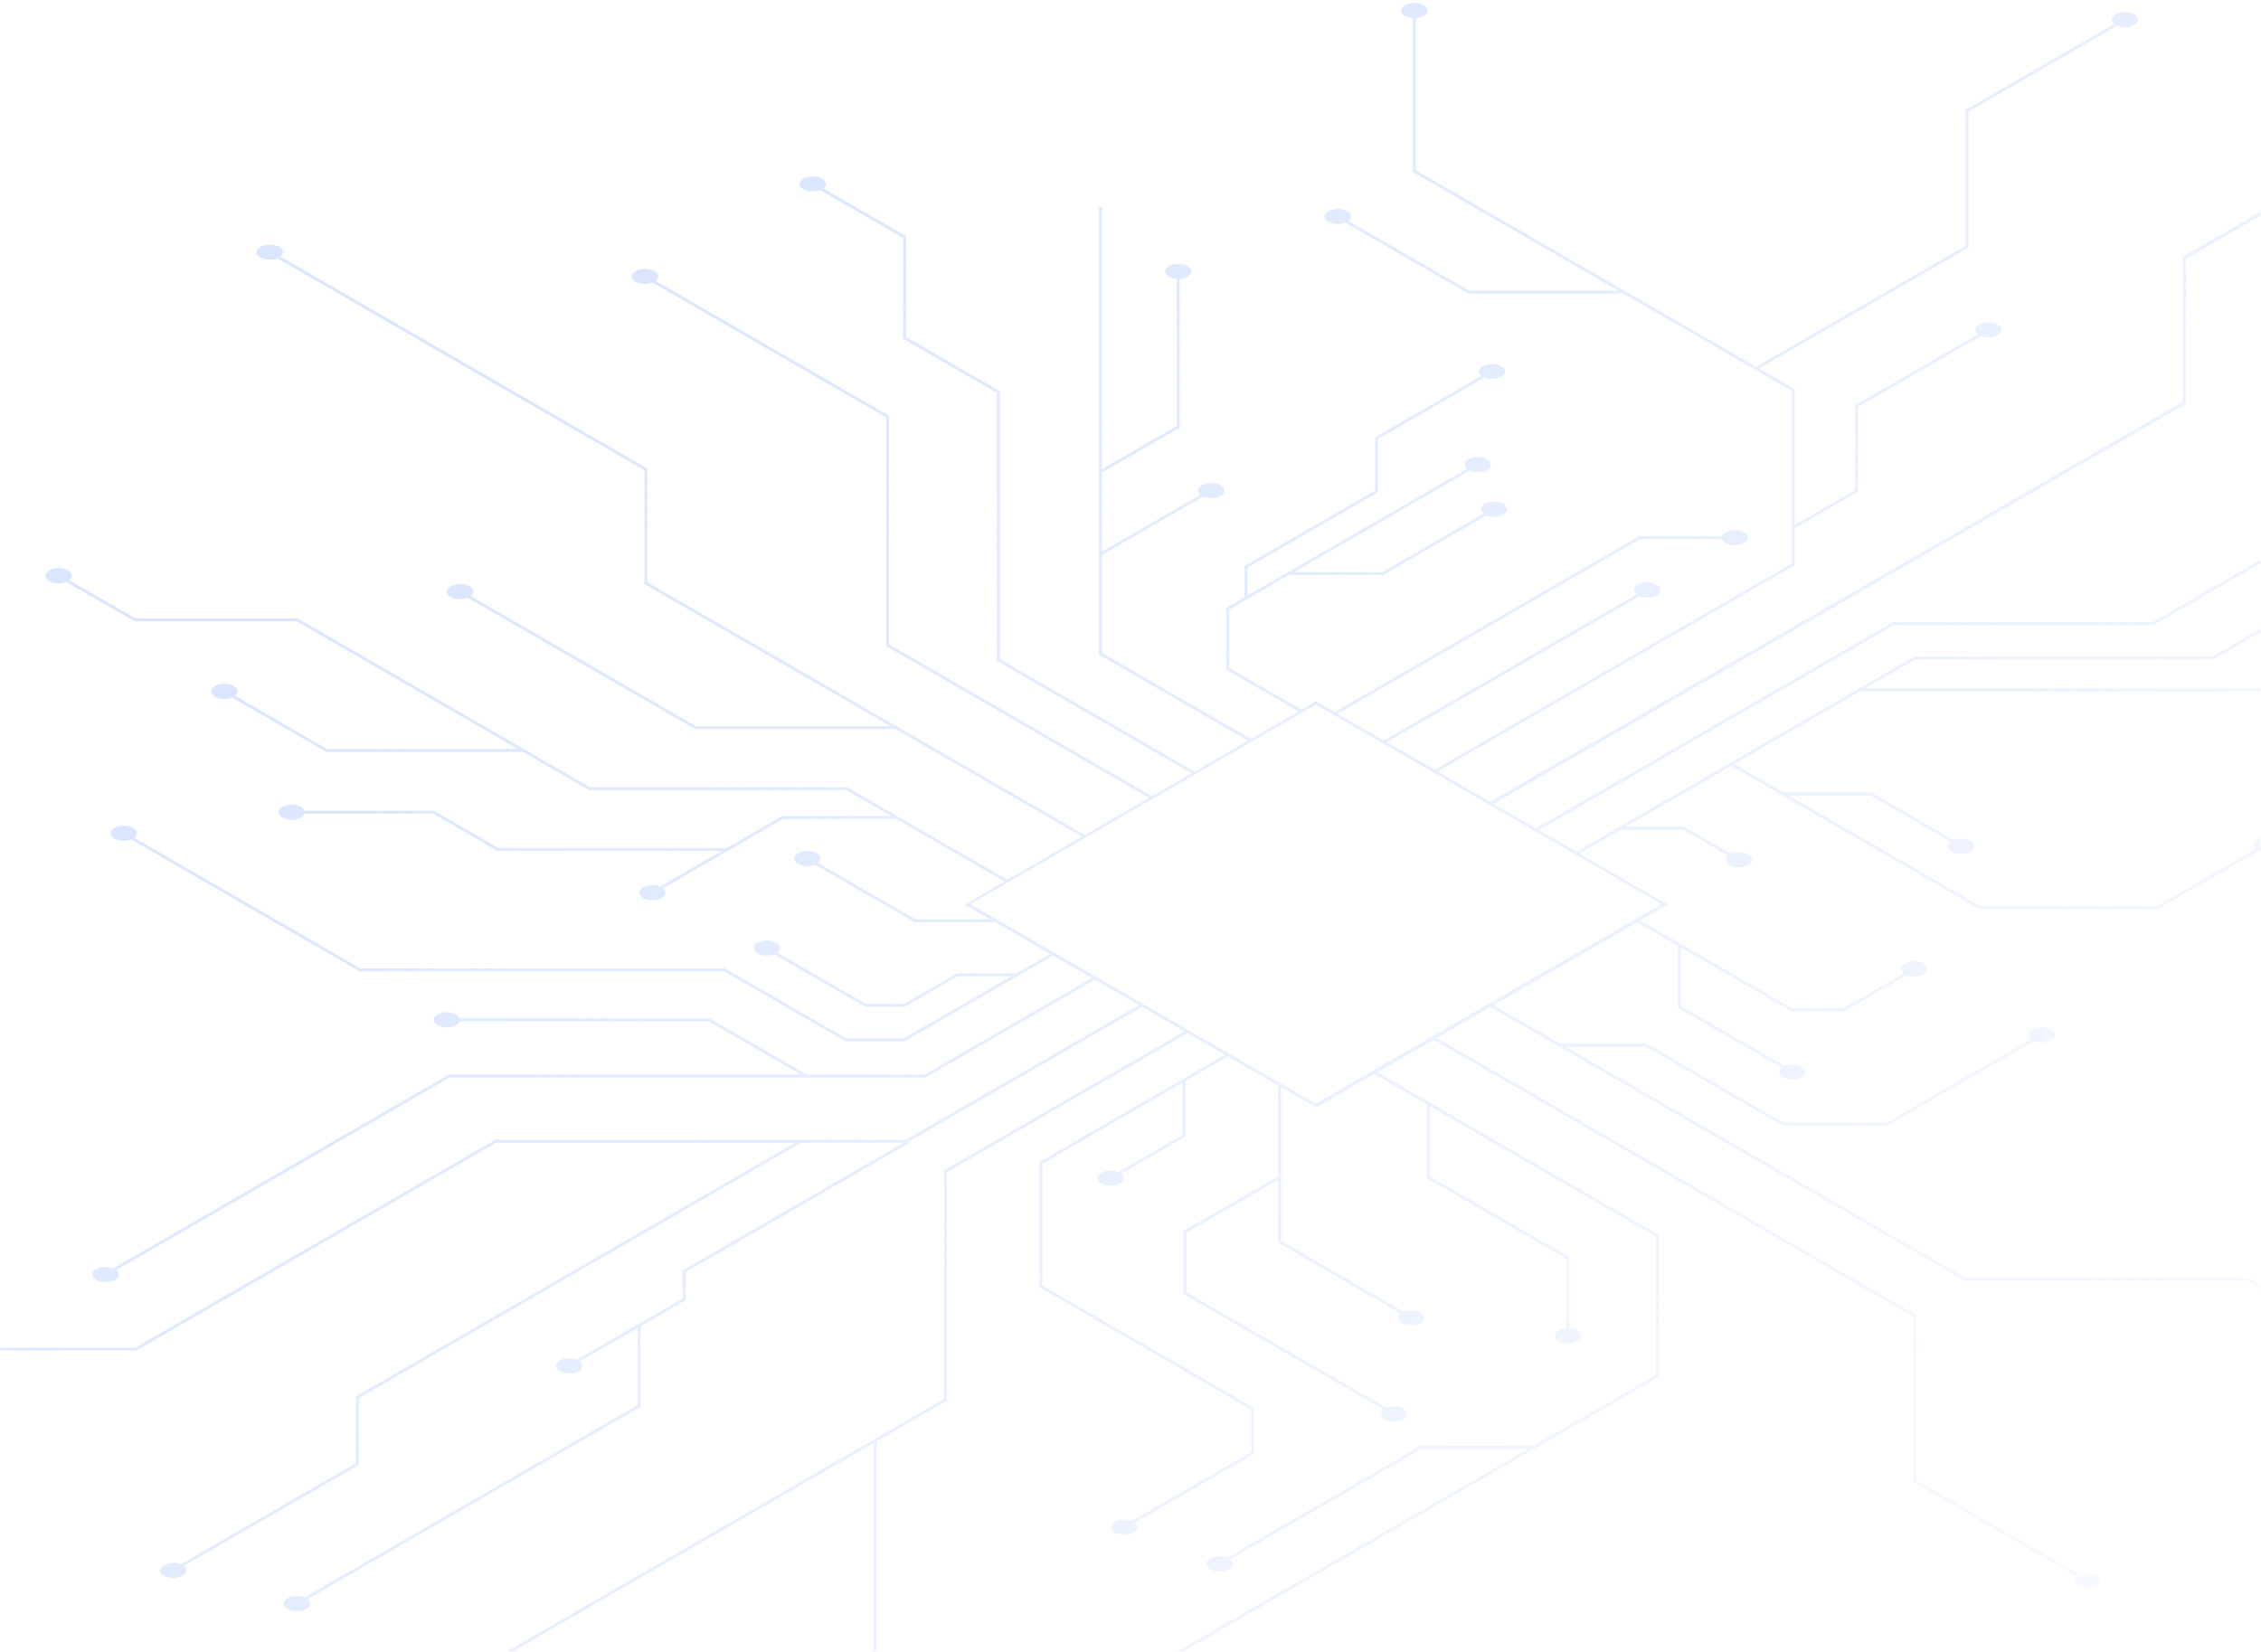 <svg width="750" height="548" viewBox="0 0 750 548" fill="none" xmlns="http://www.w3.org/2000/svg">
<mask id="mask0_1126_23311" style="mask-type:alpha" maskUnits="userSpaceOnUse" x="0" y="0" width="750" height="548">
<rect width="750" height="548" fill="#D9D9D9"/>
</mask>
<g mask="url(#mask0_1126_23311)">
<path d="M749.86 70.277L724.009 85.208V133.337L494.296 266.024L476.84 255.947L595.328 187.509V175.267L616.327 163.13V134.996L657.067 111.473C658.778 112.189 661.169 112.102 662.706 111.211C664.416 110.233 664.416 108.627 662.706 107.649C660.995 106.671 658.237 106.671 656.526 107.649C654.99 108.539 654.851 109.919 656.09 110.914L615.349 134.455V162.588L595.328 174.149V129.094L595.083 128.954L583.51 122.266L652.965 82.152V37.027L702.312 8.527C704.022 9.243 706.414 9.155 707.95 8.265C709.661 7.287 709.661 5.68 707.95 4.702C706.239 3.724 703.481 3.724 701.771 4.702C700.235 5.593 700.095 6.972 701.334 7.968L651.988 36.468V81.593L582.533 121.707L469.614 56.481V6.012C470.556 5.942 471.482 5.715 472.215 5.296C473.925 4.318 473.925 2.711 472.215 1.733C470.504 0.756 467.746 0.756 466.035 1.733C464.325 2.711 464.325 4.318 466.035 5.296C466.769 5.715 467.694 5.942 468.636 6.012V57.04L468.881 57.18L536.8 96.42H487.296L447.271 73.298C448.51 72.32 448.371 70.923 446.835 70.033C445.124 69.055 442.366 69.055 440.655 70.033C438.945 71.011 438.945 72.617 440.655 73.595C442.191 74.486 444.583 74.556 446.293 73.857L487.034 97.398H538.475L594.368 129.67V186.967L475.88 255.406L459.996 246.238L543.852 197.795C545.562 198.511 547.954 198.423 549.49 197.533C551.2 196.555 551.2 194.948 549.49 193.97C547.779 192.992 545.021 192.992 543.311 193.97C541.775 194.861 541.635 196.24 542.874 197.236L459.018 245.679L443.675 236.825L543.974 178.882H571.239C571.396 179.353 571.798 179.807 572.444 180.174C574.154 181.152 576.912 181.152 578.623 180.174C580.333 179.196 580.333 177.589 578.623 176.611C576.912 175.634 574.154 175.634 572.444 176.611C571.815 176.978 571.414 177.432 571.257 177.904H543.729L543.625 177.974L442.715 236.266L436.518 232.686L436.274 232.826L431.753 235.445L407.717 221.562V202.248L427.581 190.774V190.827H458.739L493.039 171.006C494.75 171.722 497.141 171.634 498.677 170.744C500.388 169.766 500.388 168.159 498.677 167.181C496.966 166.203 494.209 166.203 492.498 167.181C490.962 168.072 490.822 169.451 492.061 170.447L458.477 189.849H429.187L487.558 156.127C489.269 156.895 491.747 156.843 493.318 155.935C495.029 154.957 495.029 153.35 493.318 152.372C491.608 151.394 488.85 151.394 487.139 152.372C485.638 153.245 485.463 154.573 486.598 155.568L413.791 197.62V188.329L457.116 163.304V145.631L492.376 125.269C494.086 125.985 496.478 125.898 498.014 125.007C499.724 124.029 499.724 122.423 498.014 121.445C496.303 120.467 493.545 120.467 491.835 121.445C490.298 122.335 490.159 123.715 491.398 124.71L456.138 145.09V162.763L412.814 187.788V198.214L406.739 201.724V222.173L430.776 236.057L414.978 245.173L365.527 216.603V184.138L399.111 164.736C400.822 165.505 403.301 165.452 404.872 164.544C406.582 163.566 406.582 161.96 404.872 160.982C403.161 160.004 400.403 160.004 398.693 160.982C397.191 161.855 397.017 163.182 398.151 164.178L365.527 183.021V156.791L391.309 141.912V92.56C392.251 92.49 393.177 92.263 393.91 91.844C395.62 90.866 395.62 89.26 393.91 88.282C392.199 87.304 389.441 87.304 387.731 88.282C386.02 89.26 386.02 90.866 387.731 91.844C388.464 92.263 389.389 92.49 390.331 92.56V141.335L365.527 155.655V68.653H364.55V217.196L414.001 245.766L396.266 256.017L331.629 218.681V129.775L300.558 111.822V78.38L273.118 62.541C274.358 61.563 274.218 60.166 272.682 59.275C270.971 58.297 268.213 58.297 266.503 59.275C264.792 60.253 264.792 61.86 266.503 62.838C268.039 63.728 270.43 63.798 272.141 63.1L299.581 78.939V112.381L330.651 130.334V219.24L395.289 256.576L382.145 264.173L294.92 213.791V137.93L294.676 137.79L217.471 93.189C218.71 92.211 218.57 90.814 217.034 89.923C215.324 88.945 212.566 88.945 210.855 89.923C209.144 90.901 209.144 92.508 210.855 93.486C212.391 94.376 214.782 94.446 216.493 93.748L293.943 138.489V214.35L294.187 214.489L381.167 264.732L359.872 277.043L214.748 193.219V155.463L214.503 155.324L93.014 85.138C94.253 84.16 94.113 82.763 92.577 81.873C90.867 80.895 88.109 80.895 86.398 81.873C84.687 82.851 84.687 84.457 86.398 85.435C87.934 86.326 90.325 86.396 92.036 85.697L213.788 156.022V193.778L214.032 193.918L295.409 240.929H230.859L156.132 197.76C157.372 196.764 157.232 195.385 155.696 194.494C153.985 193.516 151.227 193.516 149.517 194.494C147.806 195.472 147.806 197.079 149.517 198.056C151.053 198.947 153.444 199.017 155.155 198.318L230.597 241.907H297.102L358.912 277.602L334.16 291.905L281.043 261.221H195.739L98.722 205.182H44.907L22.965 192.503C24.204 191.525 24.065 190.128 22.529 189.237C20.818 188.26 18.06 188.26 16.349 189.237C14.639 190.215 14.639 191.822 16.349 192.8C17.886 193.691 20.277 193.76 21.988 193.062L44.645 206.142H98.46L171.772 248.491H108.444L77.95 230.87C79.189 229.892 79.049 228.495 77.513 227.604C75.802 226.626 73.045 226.626 71.334 227.604C69.623 228.582 69.623 230.189 71.334 231.167C72.87 232.058 75.261 232.127 76.972 231.429L108.182 249.451H173.466L195.477 262.164H280.781L295.653 270.756H259.398L259.294 270.826L241.105 281.339H165.314L143.931 268.993H101.06C100.903 268.521 100.502 268.067 99.874 267.7C98.163 266.722 95.405 266.722 93.694 267.7C91.984 268.678 91.984 270.285 93.694 271.263C95.405 272.241 98.163 272.241 99.874 271.263C100.502 270.896 100.903 270.442 101.078 269.971H143.687L165.069 282.317H239.429L218.954 294.14C217.244 293.424 214.852 293.511 213.316 294.402C211.606 295.38 211.606 296.986 213.316 297.964C215.027 298.942 217.785 298.942 219.495 297.964C221.031 297.074 221.171 295.694 219.932 294.716L259.695 271.752H297.399L333.252 292.463L320.004 300.112L320.737 300.531L328.522 305.037H303.753L271.355 286.334C272.595 285.356 272.455 283.959 270.919 283.068C269.208 282.09 266.45 282.09 264.74 283.068C263.029 284.046 263.029 285.653 264.74 286.631C266.276 287.521 268.667 287.591 270.378 286.893L303.491 306.015H330.232L348.369 316.493L337.215 322.937H317.438L317.333 323.007L300.052 332.978H287.083L257.775 316.056C259.084 315.061 258.98 313.646 257.409 312.738C255.698 311.76 252.94 311.76 251.229 312.738C249.519 313.716 249.519 315.323 251.229 316.301C252.73 317.174 255.069 317.261 256.78 316.598L286.821 333.939H300.314L300.419 333.869L317.699 323.897H335.521L299.877 344.487H280.642L240.529 321.313H119.563L44.522 277.969C45.814 276.973 45.709 275.576 44.138 274.668C42.428 273.69 39.67 273.69 37.959 274.668C36.249 275.646 36.249 277.253 37.959 278.231C39.478 279.104 41.817 279.191 43.528 278.528L119.284 322.291H240.25L280.362 345.465H300.139L300.244 345.395L349.329 317.034L362.211 324.474L306.738 356.519H267.62L235.345 337.868H152.502C152.344 337.397 151.943 336.942 151.297 336.576C149.587 335.598 146.829 335.598 145.118 336.576C143.407 337.554 143.407 339.16 145.118 340.138C146.829 341.116 149.587 341.116 151.297 340.138C151.926 339.772 152.327 339.318 152.484 338.846H235.066L265.647 356.501H148.923L148.818 356.571L37.575 420.819C35.865 420.103 33.473 420.19 31.937 421.081C30.227 422.059 30.227 423.665 31.937 424.643C33.648 425.621 36.406 425.621 38.116 424.643C39.652 423.753 39.792 422.373 38.553 421.395L149.185 357.497H306.999L307.104 357.427L363.171 325.032L377.798 333.485L300.454 378.156H164.266L164.162 378.226L44.907 447.119H-94.056L-175.101 400.317C-173.862 399.339 -174.002 397.942 -175.538 397.069C-177.248 396.091 -180.006 396.091 -181.717 397.069C-183.428 398.047 -183.428 399.653 -181.717 400.631C-180.181 401.522 -177.79 401.592 -176.079 400.893L-94.318 448.114H45.168L45.291 448.044L164.546 379.151H263.745L118.08 463.29V485.433L59.971 518.998C58.26 518.282 55.868 518.369 54.332 519.26C52.622 520.238 52.622 521.844 54.332 522.822C56.043 523.8 58.801 523.8 60.512 522.822C62.048 521.932 62.187 520.552 60.948 519.557L119.057 485.992V463.849L265.717 379.134H299.773L226.443 421.5V430.843L191.357 451.118C189.647 450.402 187.255 450.489 185.719 451.38C184.009 452.358 184.009 453.964 185.719 454.942C187.43 455.92 190.188 455.92 191.898 454.942C193.435 454.052 193.574 452.672 192.335 451.677L211.448 440.64V466.224L101.06 529.982C99.35 529.266 96.959 529.354 95.422 530.244C93.712 531.222 93.712 532.829 95.422 533.807C97.133 534.785 99.891 534.785 101.602 533.807C103.138 532.916 103.277 531.537 102.038 530.541L212.426 466.783V440.064L227.438 431.402V422.059L301.379 379.344L301.134 378.924L378.846 334.044L392.967 342.199L313.144 388.302V464.163L166.326 548.965H168.281L289.841 478.762V547.376L287.065 548.983H289.02L290.801 547.952V478.204L314.104 464.739V388.879L393.927 342.775L406.355 349.953L344.808 385.508V427.088L345.052 427.228L415.031 467.656V481.766L375.442 504.626C373.731 503.91 371.34 503.997 369.804 504.888C368.093 505.866 368.093 507.472 369.804 508.45C371.514 509.428 374.272 509.428 375.983 508.45C377.519 507.559 377.659 506.18 376.419 505.184L415.991 482.325V467.097L415.746 466.957L345.768 426.529V386.067L392.269 359.208V376.532L370.938 388.844C369.228 388.128 366.836 388.215 365.3 389.106C363.59 390.083 363.59 391.69 365.3 392.668C367.011 393.646 369.769 393.646 371.48 392.668C373.016 391.777 373.155 390.398 371.916 389.42L393.229 377.108V358.649L407.298 350.529L423.933 360.134V390.311L392.566 408.437V429.306L392.81 429.446L458.861 467.603C457.622 468.599 457.762 469.978 459.298 470.869C461.008 471.847 463.766 471.847 465.477 470.869C467.188 469.891 467.188 468.284 465.477 467.306C463.941 466.416 461.549 466.346 459.839 467.045L393.543 428.747V409.014L423.933 391.463V412.262L464.587 435.75C463.347 436.728 463.487 438.125 465.023 438.998C466.734 439.976 469.492 439.976 471.202 438.998C472.913 438.02 472.913 436.414 471.202 435.436C469.666 434.545 467.275 434.475 465.564 435.174L424.911 411.686V360.71L436.588 367.451L436.833 367.311L455.842 356.327L473.279 366.403V390.869L519.624 417.641V440.71C518.681 440.78 517.756 441.007 517.023 441.426C515.312 442.404 515.312 444.01 517.023 444.988C518.733 445.966 521.491 445.966 523.202 444.988C524.913 444.01 524.913 442.404 523.202 441.426C522.469 441.007 521.544 440.78 520.601 440.71V417.082L474.257 390.311V366.962L549.28 410.289V456.217L508.592 479.723H471.255L471.15 479.793L407.089 516.798C405.378 516.082 402.987 516.169 401.45 517.06C399.74 518.037 399.74 519.644 401.45 520.622C403.161 521.6 405.919 521.6 407.63 520.622C409.166 519.731 409.305 518.352 408.066 517.374L471.534 480.718H506.916L389.232 548.703C387.521 547.987 385.13 548.074 383.594 548.965C383.576 548.965 383.559 549 383.541 549H390.681L550.293 456.811V409.747L550.048 409.607L456.871 355.785L475.619 344.958L634.707 436.85V491.685L689.046 523.084C687.806 524.062 687.946 525.459 689.482 526.333C691.193 527.31 693.951 527.31 695.661 526.333C697.372 525.355 697.372 523.748 695.661 522.77C694.125 521.879 691.734 521.81 690.023 522.508L635.667 491.109V436.274L635.423 436.134L476.579 344.382L494.435 334.061L651.778 424.94H745.601L750 427.49V426.355L745.863 423.962H652.04L519.222 347.246H545.929L591.261 373.423H626.171L626.276 373.354L674.697 345.377C676.408 346.093 678.799 346.006 680.335 345.115C682.046 344.137 682.046 342.531 680.335 341.553C678.625 340.575 675.867 340.575 674.156 341.553C672.62 342.443 672.481 343.823 673.72 344.818L625.892 372.445H591.505L546.173 346.268H517.511L495.395 333.502L543.049 305.98L556.594 313.804V334.358L591.016 354.249C589.777 355.227 589.916 356.624 591.453 357.497C593.163 358.475 595.921 358.475 597.632 357.497C599.342 356.519 599.342 354.912 597.632 353.934C596.096 353.044 593.704 352.974 591.994 353.672L557.572 333.782V314.362L594.28 335.563H611.666L611.771 335.493L632.508 323.513C634.218 324.229 636.61 324.142 638.146 323.251C639.856 322.273 639.856 320.667 638.146 319.689C636.435 318.711 633.677 318.711 631.967 319.689C630.431 320.579 630.291 321.959 631.53 322.954L611.404 334.585H594.542L544.009 305.404L553.19 300.095L552.457 299.676L523.9 283.173L537.62 275.244H558.357L573.194 283.819C572.007 284.797 572.164 286.159 573.683 287.032C575.394 288.01 578.152 288.01 579.862 287.032C581.573 286.054 581.573 284.448 579.862 283.47C578.309 282.562 575.865 282.509 574.154 283.243L558.601 274.267H539.296L574.276 254.061L656.579 301.597H715.805L715.91 301.527L749.249 282.265C749.459 282.352 749.703 282.387 749.948 282.457V277.951C749.511 278.074 749.092 278.231 748.726 278.44C747.19 279.331 747.05 280.71 748.289 281.706L715.543 300.619H656.841L593.373 263.946H620.533L647.083 279.278C645.844 280.274 645.983 281.654 647.519 282.544C649.23 283.522 651.988 283.522 653.698 282.544C655.409 281.566 655.409 279.96 653.698 278.982C652.162 278.091 649.771 278.021 648.06 278.72L620.778 262.968H591.645L575.219 253.485L617.007 229.351H749.913V228.373H618.7L635.283 218.803H734.133L734.255 218.733L749.93 209.687V208.552L733.889 217.825H635.039L634.934 217.895L522.905 282.597L510.477 275.419L628.249 207.382H714.391L714.496 207.312L749.948 186.828V185.692L714.112 206.386H627.969L627.864 206.456L509.482 274.843L495.361 266.687L725.074 134.001V85.872L749.948 71.499V70.364L749.86 70.277ZM551.131 299.973L436.466 366.194L321.819 299.973L436.483 233.752L551.131 299.973Z" fill="url(#paint0_linear_1126_23311)"/>
</g>
<defs>
<linearGradient id="paint0_linear_1126_23311" x1="807.921" y1="672.17" x2="221.3" y2="81.999" gradientUnits="userSpaceOnUse">
<stop stop-color="#DAE6FF" stop-opacity="0"/>
<stop offset="1" stop-color="#DAE6FF"/>
</linearGradient>
</defs>
</svg>
